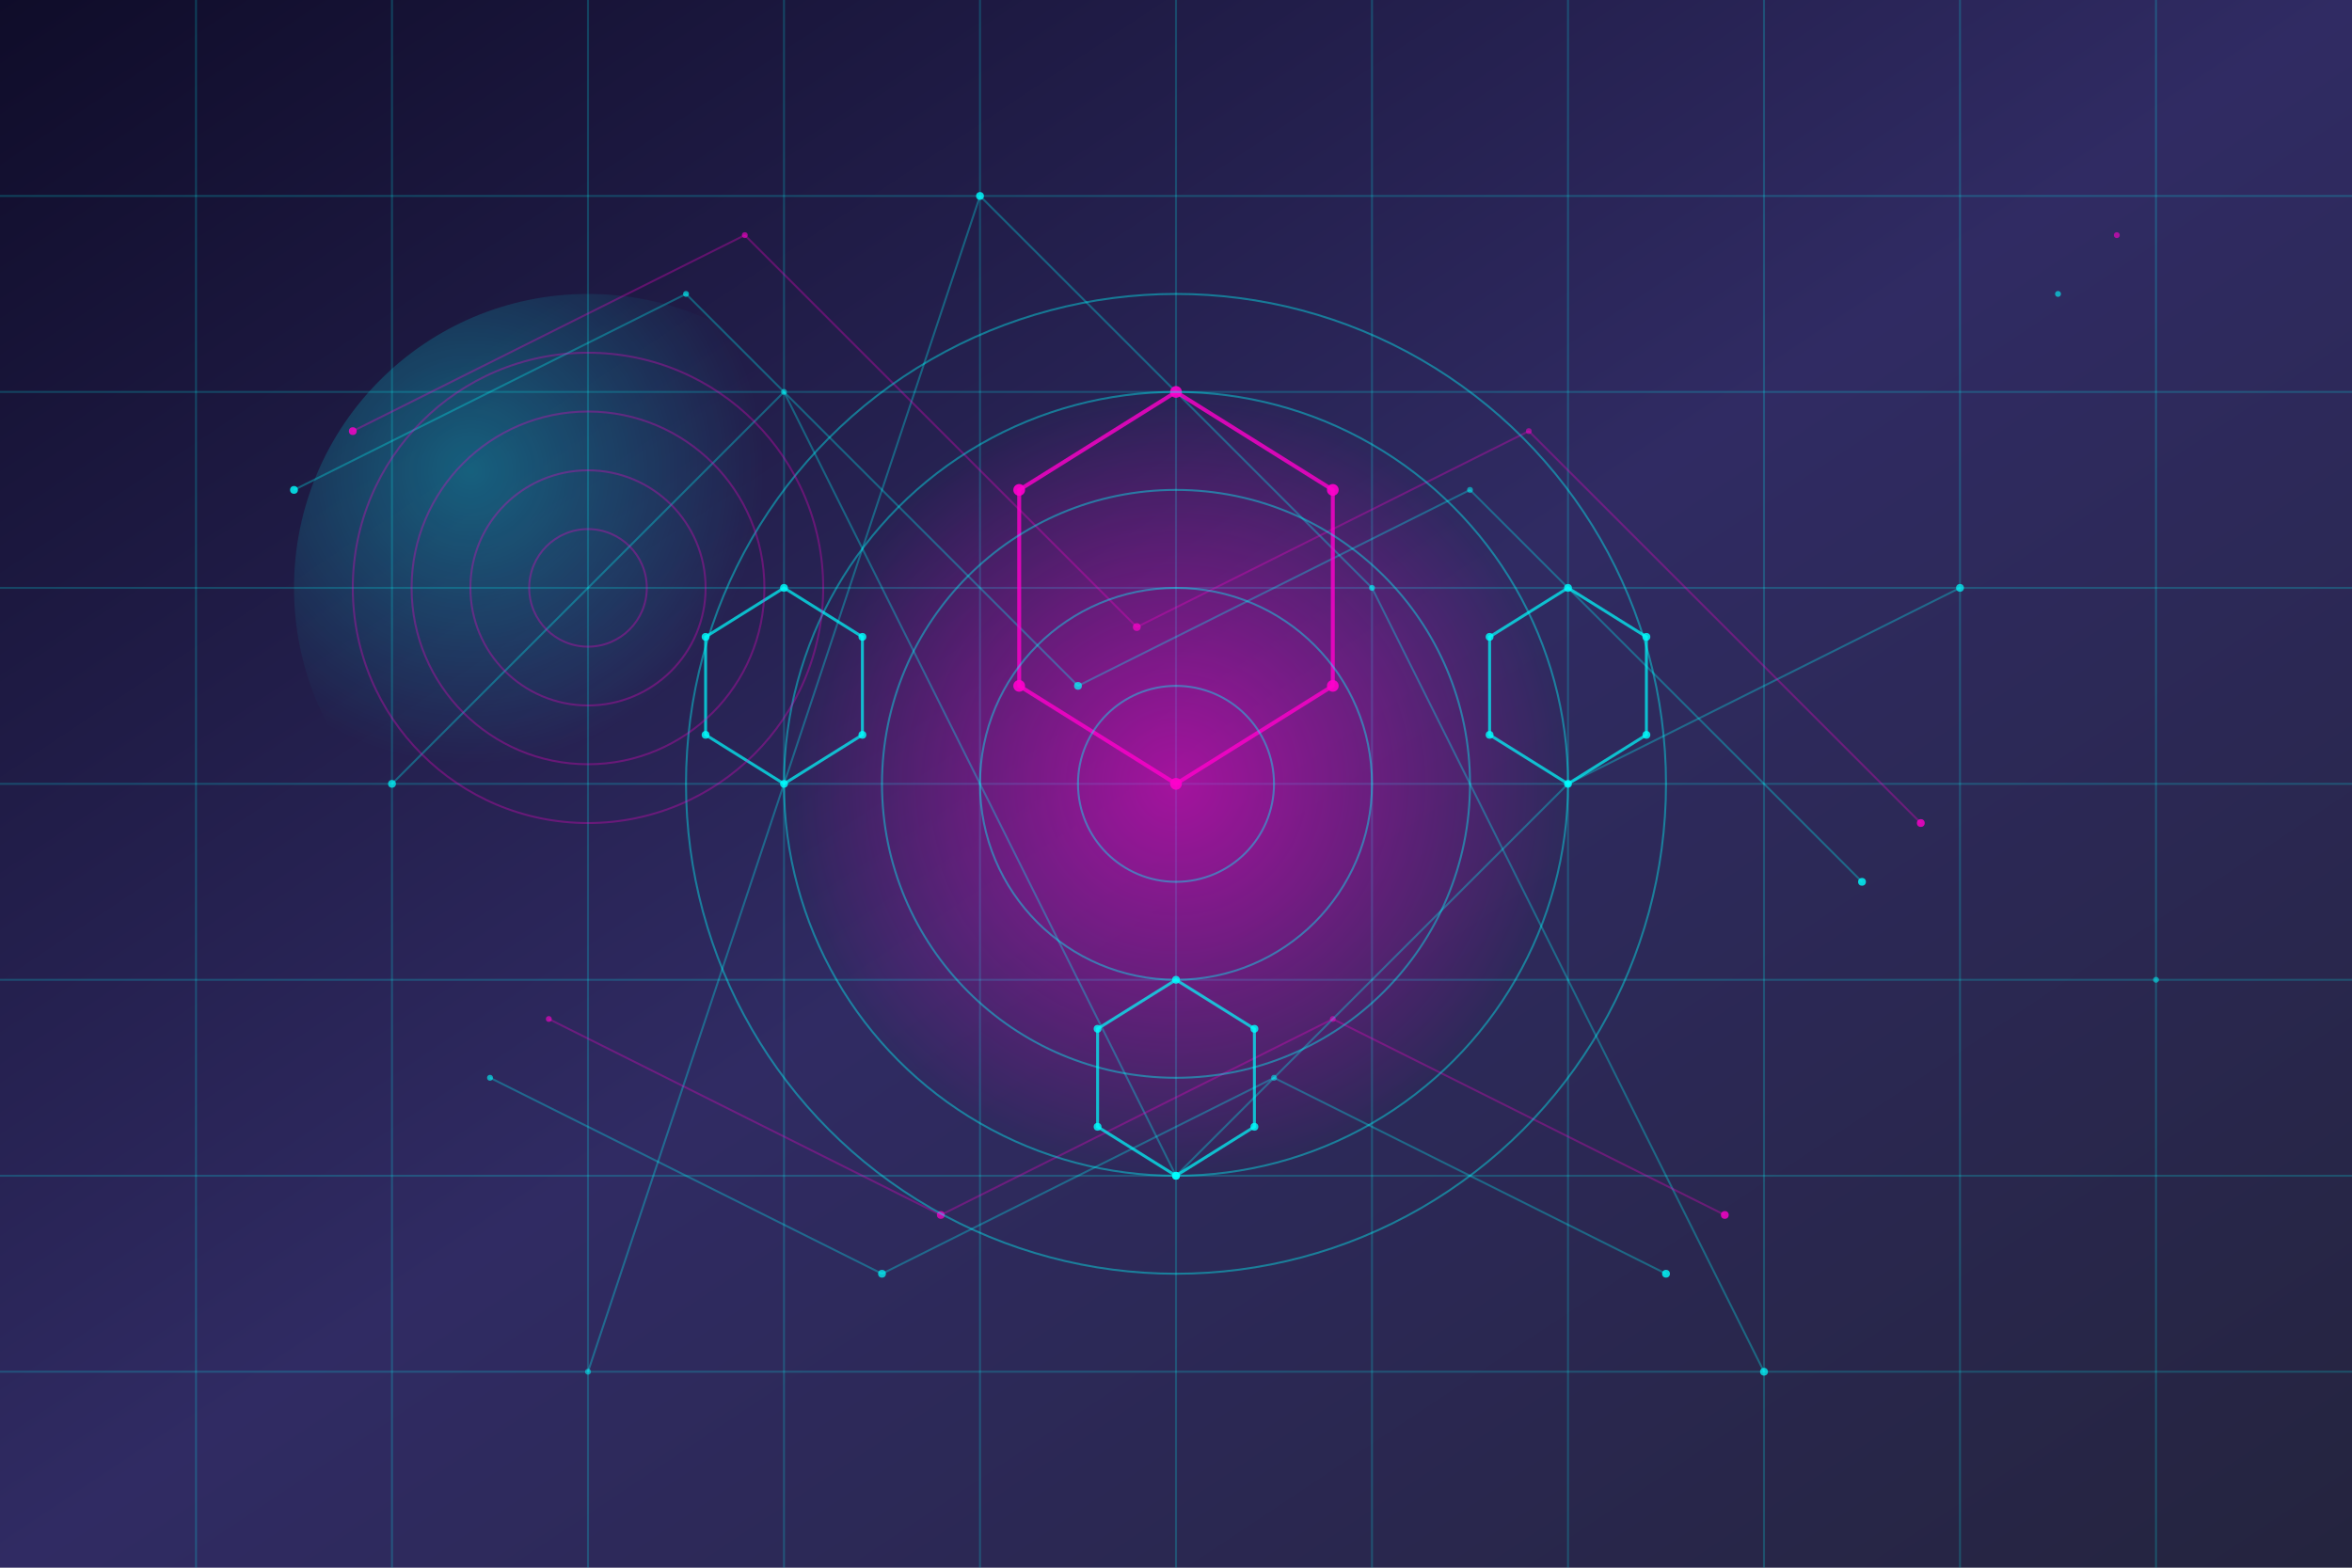 <svg xmlns="http://www.w3.org/2000/svg" viewBox="0 0 1200 800" width="1200" height="800">
  <!-- 메타버스 배경 그라데이션 -->
  <defs>
    <linearGradient id="bg-gradient" x1="0%" y1="0%" x2="100%" y2="100%">
      <stop offset="0%" stop-color="#0f0c29" />
      <stop offset="50%" stop-color="#302b63" />
      <stop offset="100%" stop-color="#24243e" />
    </linearGradient>
    <radialGradient id="glow" cx="50%" cy="50%" r="50%" fx="50%" fy="50%">
      <stop offset="0%" stop-color="#ff00cc" stop-opacity="0.8" />
      <stop offset="100%" stop-color="#ff00cc" stop-opacity="0" />
    </radialGradient>
    <radialGradient id="glow2" cx="30%" cy="30%" r="50%" fx="30%" fy="30%">
      <stop offset="0%" stop-color="#00ffff" stop-opacity="0.6" />
      <stop offset="100%" stop-color="#00ffff" stop-opacity="0" />
    </radialGradient>
  </defs>
  
  <!-- 배경 -->
  <rect width="100%" height="100%" fill="url(#bg-gradient)" />
  
  <!-- 그리드 패턴 -->
  <g stroke="rgba(0, 255, 255, 0.2)" stroke-width="1">
    <!-- 수평선 -->
    <line x1="0" y1="100" x2="1200" y2="100" />
    <line x1="0" y1="200" x2="1200" y2="200" />
    <line x1="0" y1="300" x2="1200" y2="300" />
    <line x1="0" y1="400" x2="1200" y2="400" />
    <line x1="0" y1="500" x2="1200" y2="500" />
    <line x1="0" y1="600" x2="1200" y2="600" />
    <line x1="0" y1="700" x2="1200" y2="700" />
    
    <!-- 수직선 -->
    <line x1="100" y1="0" x2="100" y2="800" />
    <line x1="200" y1="0" x2="200" y2="800" />
    <line x1="300" y1="0" x2="300" y2="800" />
    <line x1="400" y1="0" x2="400" y2="800" />
    <line x1="500" y1="0" x2="500" y2="800" />
    <line x1="600" y1="0" x2="600" y2="800" />
    <line x1="700" y1="0" x2="700" y2="800" />
    <line x1="800" y1="0" x2="800" y2="800" />
    <line x1="900" y1="0" x2="900" y2="800" />
    <line x1="1000" y1="0" x2="1000" y2="800" />
    <line x1="1100" y1="0" x2="1100" y2="800" />
  </g>
  
  <!-- 빛나는 원 -->
  <circle cx="600" cy="400" r="200" fill="url(#glow)" opacity="0.7" />
  <circle cx="300" cy="300" r="150" fill="url(#glow2)" opacity="0.5" />
  
  <!-- 디지털 입자 -->
  <g fill="#00ffff">
    <circle cx="150" cy="250" r="2" opacity="0.8" />
    <circle cx="350" cy="150" r="1.5" opacity="0.6" />
    <circle cx="550" cy="350" r="2" opacity="0.7" />
    <circle cx="750" cy="250" r="1.5" opacity="0.5" />
    <circle cx="950" cy="450" r="2" opacity="0.8" />
    <circle cx="250" cy="550" r="1.5" opacity="0.6" />
    <circle cx="450" cy="650" r="2" opacity="0.7" />
    <circle cx="650" cy="550" r="1.5" opacity="0.5" />
    <circle cx="850" cy="650" r="2" opacity="0.8" />
    <circle cx="1050" cy="150" r="1.5" opacity="0.6" />
    <circle cx="200" cy="400" r="2" opacity="0.7" />
    <circle cx="400" cy="200" r="1.5" opacity="0.5" />
    <circle cx="600" cy="600" r="2" opacity="0.8" />
    <circle cx="800" cy="400" r="1.5" opacity="0.6" />
    <circle cx="1000" cy="300" r="2" opacity="0.7" />
    <circle cx="300" cy="700" r="1.5" opacity="0.5" />
    <circle cx="500" cy="100" r="2" opacity="0.8" />
    <circle cx="700" cy="300" r="1.5" opacity="0.6" />
    <circle cx="900" cy="700" r="2" opacity="0.7" />
    <circle cx="1100" cy="500" r="1.5" opacity="0.5" />
  </g>
  
  <!-- 핑크색 입자 -->
  <g fill="#ff00cc">
    <circle cx="180" cy="220" r="2" opacity="0.8" />
    <circle cx="380" cy="120" r="1.5" opacity="0.6" />
    <circle cx="580" cy="320" r="2" opacity="0.7" />
    <circle cx="780" cy="220" r="1.5" opacity="0.5" />
    <circle cx="980" cy="420" r="2" opacity="0.8" />
    <circle cx="280" cy="520" r="1.5" opacity="0.6" />
    <circle cx="480" cy="620" r="2" opacity="0.7" />
    <circle cx="680" cy="520" r="1.5" opacity="0.5" />
    <circle cx="880" cy="620" r="2" opacity="0.8" />
    <circle cx="1080" cy="120" r="1.5" opacity="0.6" />
  </g>
  
  <!-- 연결선 -->
  <g stroke="rgba(0, 255, 255, 0.3)" stroke-width="1">
    <line x1="150" y1="250" x2="350" y2="150" />
    <line x1="350" y1="150" x2="550" y2="350" />
    <line x1="550" y1="350" x2="750" y2="250" />
    <line x1="750" y1="250" x2="950" y2="450" />
    <line x1="250" y1="550" x2="450" y2="650" />
    <line x1="450" y1="650" x2="650" y2="550" />
    <line x1="650" y1="550" x2="850" y2="650" />
    <line x1="200" y1="400" x2="400" y2="200" />
    <line x1="400" y1="200" x2="600" y2="600" />
    <line x1="600" y1="600" x2="800" y2="400" />
    <line x1="800" y1="400" x2="1000" y2="300" />
    <line x1="300" y1="700" x2="500" y2="100" />
    <line x1="500" y1="100" x2="700" y2="300" />
    <line x1="700" y1="300" x2="900" y2="700" />
  </g>
  
  <!-- 핑크색 연결선 -->
  <g stroke="rgba(255, 0, 204, 0.3)" stroke-width="1">
    <line x1="180" y1="220" x2="380" y2="120" />
    <line x1="380" y1="120" x2="580" y2="320" />
    <line x1="580" y1="320" x2="780" y2="220" />
    <line x1="780" y1="220" x2="980" y2="420" />
    <line x1="280" y1="520" x2="480" y2="620" />
    <line x1="480" y1="620" x2="680" y2="520" />
    <line x1="680" y1="520" x2="880" y2="620" />
  </g>
  
  <!-- 큰 육각형 구조물 -->
  <g stroke="rgba(255, 0, 204, 0.8)" stroke-width="2" fill="none">
    <polygon points="600,200 680,250 680,350 600,400 520,350 520,250" />
  </g>
  
  <!-- 작은 육각형들 -->
  <g stroke="rgba(0, 255, 255, 0.7)" stroke-width="1.5" fill="none">
    <polygon points="400,300 440,325 440,375 400,400 360,375 360,325" />
    <polygon points="800,300 840,325 840,375 800,400 760,375 760,325" />
    <polygon points="600,500 640,525 640,575 600,600 560,575 560,525" />
  </g>
  
  <!-- 빛나는 점들 -->
  <g fill="#ff00cc">
    <circle cx="600" cy="200" r="3" opacity="0.9" />
    <circle cx="680" cy="250" r="3" opacity="0.9" />
    <circle cx="680" cy="350" r="3" opacity="0.9" />
    <circle cx="600" cy="400" r="3" opacity="0.9" />
    <circle cx="520" cy="350" r="3" opacity="0.9" />
    <circle cx="520" cy="250" r="3" opacity="0.9" />
  </g>
  
  <g fill="#00ffff">
    <circle cx="400" cy="300" r="2" opacity="0.8" />
    <circle cx="440" cy="325" r="2" opacity="0.8" />
    <circle cx="440" cy="375" r="2" opacity="0.8" />
    <circle cx="400" cy="400" r="2" opacity="0.8" />
    <circle cx="360" cy="375" r="2" opacity="0.8" />
    <circle cx="360" cy="325" r="2" opacity="0.8" />
    
    <circle cx="800" cy="300" r="2" opacity="0.8" />
    <circle cx="840" cy="325" r="2" opacity="0.8" />
    <circle cx="840" cy="375" r="2" opacity="0.8" />
    <circle cx="800" cy="400" r="2" opacity="0.8" />
    <circle cx="760" cy="375" r="2" opacity="0.8" />
    <circle cx="760" cy="325" r="2" opacity="0.8" />
    
    <circle cx="600" cy="500" r="2" opacity="0.8" />
    <circle cx="640" cy="525" r="2" opacity="0.8" />
    <circle cx="640" cy="575" r="2" opacity="0.8" />
    <circle cx="600" cy="600" r="2" opacity="0.8" />
    <circle cx="560" cy="575" r="2" opacity="0.8" />
    <circle cx="560" cy="525" r="2" opacity="0.8" />
  </g>
  
  <!-- 디지털 파동 효과 -->
  <g stroke="rgba(0, 255, 255, 0.4)" stroke-width="1" fill="none">
    <circle cx="600" cy="400" r="50" />
    <circle cx="600" cy="400" r="100" />
    <circle cx="600" cy="400" r="150" />
    <circle cx="600" cy="400" r="200" />
    <circle cx="600" cy="400" r="250" />
  </g>
  
  <!-- 추가 파동 효과 -->
  <g stroke="rgba(255, 0, 204, 0.3)" stroke-width="1" fill="none">
    <circle cx="300" cy="300" r="30" />
    <circle cx="300" cy="300" r="60" />
    <circle cx="300" cy="300" r="90" />
    <circle cx="300" cy="300" r="120" />
  </g>
</svg>